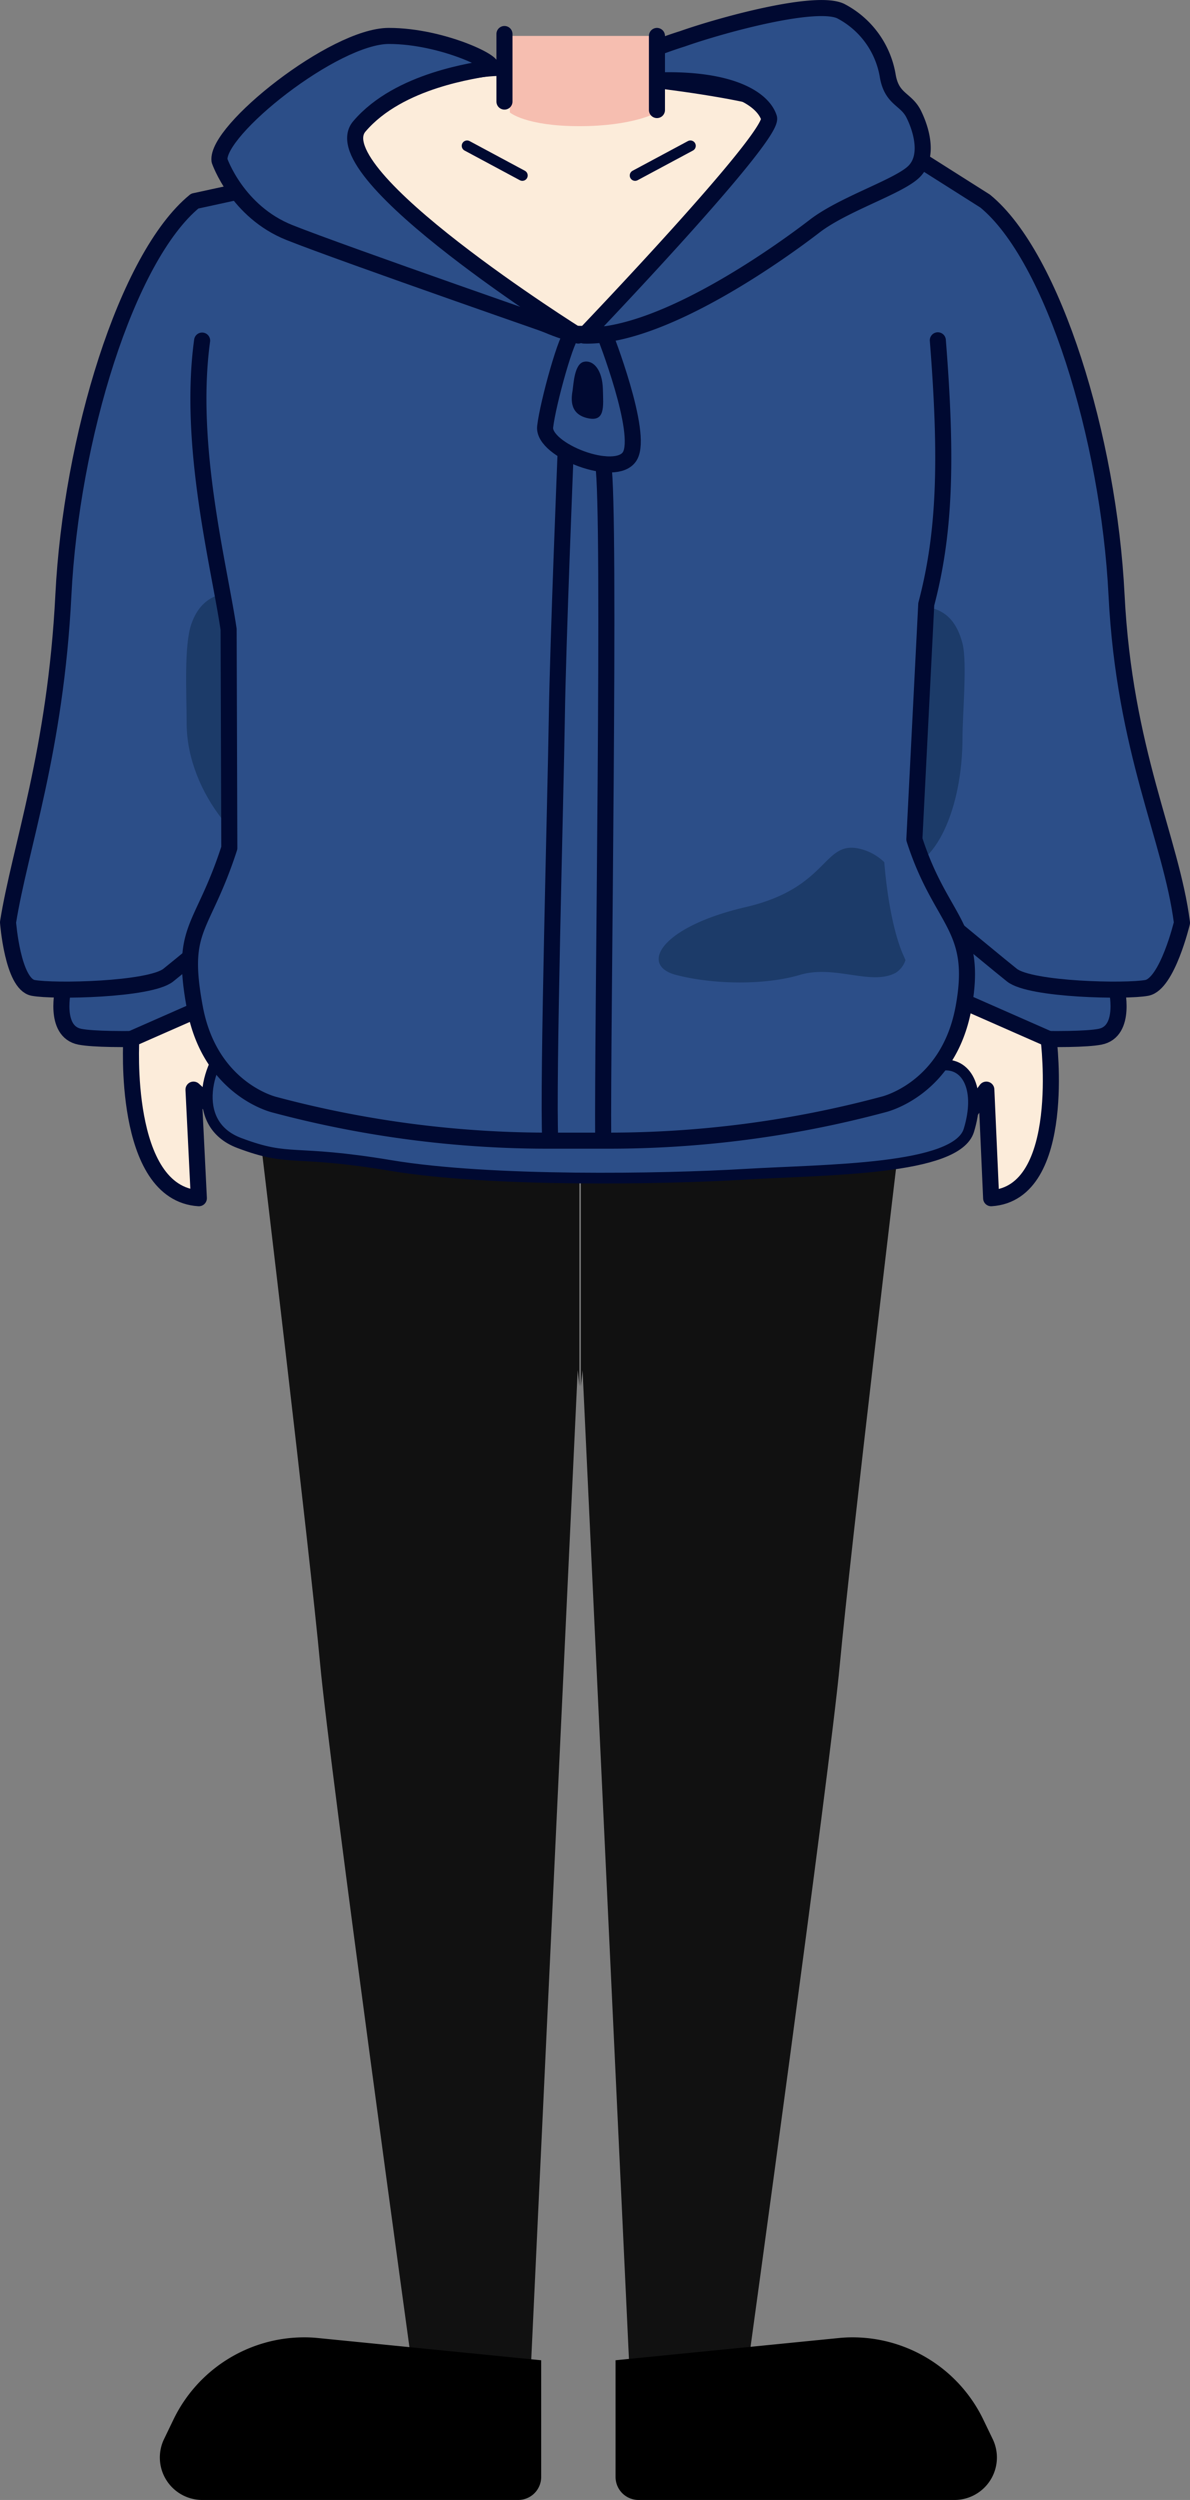 <svg xmlns="http://www.w3.org/2000/svg" viewBox="0 0 222.26 466.83"><rect x="0" y="0" width="222.26" height="466.83" fill="#808080" stroke="none"/><defs><style>.cls-1{fill:#111;}.cls-2,.cls-4{fill:#2c4e88;}.cls-2,.cls-3,.cls-4,.cls-7,.cls-8{stroke:#000931;stroke-linecap:round;stroke-linejoin:round;}.cls-2,.cls-3,.cls-8{stroke-width:3px;}.cls-3{fill:#fcecda;}.cls-4,.cls-7{stroke-width:2px;}.cls-5{fill:#1c3b69;}.cls-6{fill:#f6beb0;}.cls-7,.cls-8{fill:none;}.cls-9{fill:#000931;}</style></defs><title>boy-body</title><g id="レイヤー_2" data-name="レイヤー 2"><g id="男"><g id="男体"><g id="下半身"><path class="cls-1" d="M48.66,212.79s9.18,76.8,11.14,98C61.65,330.69,77,442.15,77,442.15H99.15l8.75-186.3.32,3V208.8Z"/><path class="cls-1" d="M168,212.79s-9.17,76.8-11.14,98c-1.85,19.95-17.22,131.41-17.22,131.41H117.55l-8.74-186.3-.33,3V208.8Z"/><path d="M37.78,466.83h59a4.3,4.3,0,0,0,4.3-4.3V440.74l-41.8-4.16q-1.22-.12-2.43-.12h0a27.13,27.13,0,0,0-24.46,15.37l-1.75,3.63A7.93,7.93,0,0,0,37.78,466.83Z"/><path d="M178.27,466.83h-59a4.3,4.3,0,0,1-4.3-4.3V440.74l41.8-4.16q1.22-.12,2.43-.12h0a27.13,27.13,0,0,1,24.46,15.37l1.75,3.63A7.93,7.93,0,0,1,178.27,466.83Z"/></g><g id="上半身"><path class="cls-2" d="M11.85,184.47s-2,8.16,3.1,9.13,23.5,0,23.5,0L49,177.78,35.15,175.1Z"/><path class="cls-3" d="M24.53,194s-1.81,28.83,12.61,29.75l-1-20.28L45,211.61l5.92-29.23Z"/><path class="cls-4" d="M165.36,23a48.83,48.83,0,0,1,5.24,3.52c1.55,1.34,9.36,19.11,8.15,30.55s3.07,132.16,3.07,132.16,1.72,18.59-12.7,20.54S63.5,202.54,63.5,202.54s-30.3-20.68-31.76-42,4.15-89.63,4.15-89.63L50.73,30.52,75.55,23Z"/><path class="cls-2" d="M67.12,67.51,63,92.47V156s-28.11,23.36-31.58,26.1S10,185.2,6.18,184.47,1.5,172.22,1.5,172.22c2.22-13.92,8.88-31.92,10.34-61.13S23.62,48,36.37,37.55L54.09,33.7,64.6,46.47"/><path class="cls-2" d="M208.53,184.47s2,8.16-3.1,9.13-23.49,0-23.49,0l-10.58-15.82,13.87-2.68Z"/><path class="cls-3" d="M195.85,194s3.69,28.83-10.73,29.75l-.9-20.28-7.9,10.77-6.84-31.85Z"/><path class="cls-2" d="M153.27,67.51l4.16,25V156s28.11,23.36,31.58,26.1,21.36,3.1,25.19,2.37,6.56-12.16,6.56-12.16c-2-15.62-10.76-32-12.22-61.22S196.76,48,184,37.55L166.3,26.34l-13.52,6.43"/><path class="cls-4" d="M43.36,194.27C39,197.74,35,209.79,44.7,213.44s9.67,1.09,28.29,4.2,50.75,2.55,66.08,1.64,39.61-.73,41.89-8.21-.24-12.32-4.47-12.19-59.87-4.61-59.87-4.61L50.72,193Z"/><path class="cls-5" d="M58.17,135c0,13.55,1.18,25.73-5.25,25.73S34.86,148.56,34.86,135c0-5.43-.53-14.44.89-18.5,2.12-6.08,6.91-6,10.77-6C53,110.49,58.17,121.47,58.17,135Z"/><path class="cls-5" d="M179.77,137.68c0,13.55-5.22,24.53-11.65,24.53s-11.66-11-11.66-24.53,5.22-24.52,11.66-24.52c4.41,0,9.67-.62,11.65,7C180.67,123.65,179.77,133.43,179.77,137.68Z"/><path class="cls-3" d="M55.77,24.2s24-11.65,38.45-11.54,47.59,4.12,51.24,6.92S118.65,65,107,62.32,58.57,35.89,58.57,35.89Z"/><path class="cls-2" d="M175.16,63.55C177,86.67,176.38,100,173,112.83l-2.22,43.9c5,15.57,12,16.19,9.18,31.46S165,206.24,165,206.24A197.91,197.91,0,0,1,113,213h-9.73a198,198,0,0,1-52-6.71s-12-2.78-14.86-18.05,1.38-14.32,6.42-29.89l-.13-40.82c-1.73-11.8-7.64-34.26-4.95-53.93"/><path class="cls-2" d="M109.07,62.66S144.73,25.42,143.63,22s-6.81-7.3-20.2-7l-4.81-4.39a80.52,80.52,0,0,1,8.86-3.37C134.74,4.68,152.27-.13,157,2.06A16.72,16.72,0,0,1,165.78,14c.73,4.63,3.41,4.38,4.87,7.3s2.92,8,0,10.8-13.14,6-18.5,10.13S123.92,63.15,109.07,62.66Z"/><path class="cls-2" d="M54.07,43.43C63.89,47.35,108,62.66,108,62.66S59.65,32.38,67.12,23.6s22-10.44,24.28-10.94S82.84,6.71,72.62,6.71,40.25,24.4,41,30C41,30,44.24,39.51,54.07,43.43Z"/><path class="cls-6" d="M122.7,6.71V21s-4.4,2.56-14.47,2.56-13-2.56-13-2.56V6.71H122.7"/><line class="cls-7" x1="87.24" y1="27.23" x2="97.56" y2="32.77"/><line class="cls-7" x1="128.95" y1="27.23" x2="118.62" y2="32.77"/><path class="cls-8" d="M107,62.32l5.94.12s7.26,18.47,4.7,22.73-16.31-1.09-15.82-5.47S106,62,107,62.32Z"/><path class="cls-9" d="M109.07,67.56c1.83-.38,3.44,1.64,3.53,5.06s.46,6.3-3,5.43-2.83-4-2.65-5.18S107.28,67.92,109.07,67.56Z"/><path class="cls-8" d="M105.65,84.34S104.2,120.1,104,134s-1.74,68.71-1.23,78.89"/><path class="cls-8" d="M112.66,212.86c-.18-20.23,1.42-117.67,0-126.19"/><line class="cls-8" x1="94.22" y1="6.35" x2="94.22" y2="18.97"/><line class="cls-8" x1="122.7" y1="20.55" x2="122.7" y2="6.71"/><path class="cls-5" d="M169.12,179.28a4.36,4.36,0,0,1-1.85,2.39c-4.62,2.44-11.32-1.57-17.89.38s-16.19,1.81-23.12,0-2.8-9,13-12.66,14.34-12.7,21.54-10.84a9.85,9.85,0,0,1,4.36,2.45c.62,7.68,2,13.7,3.4,17Z"/></g></g></g></g></svg>